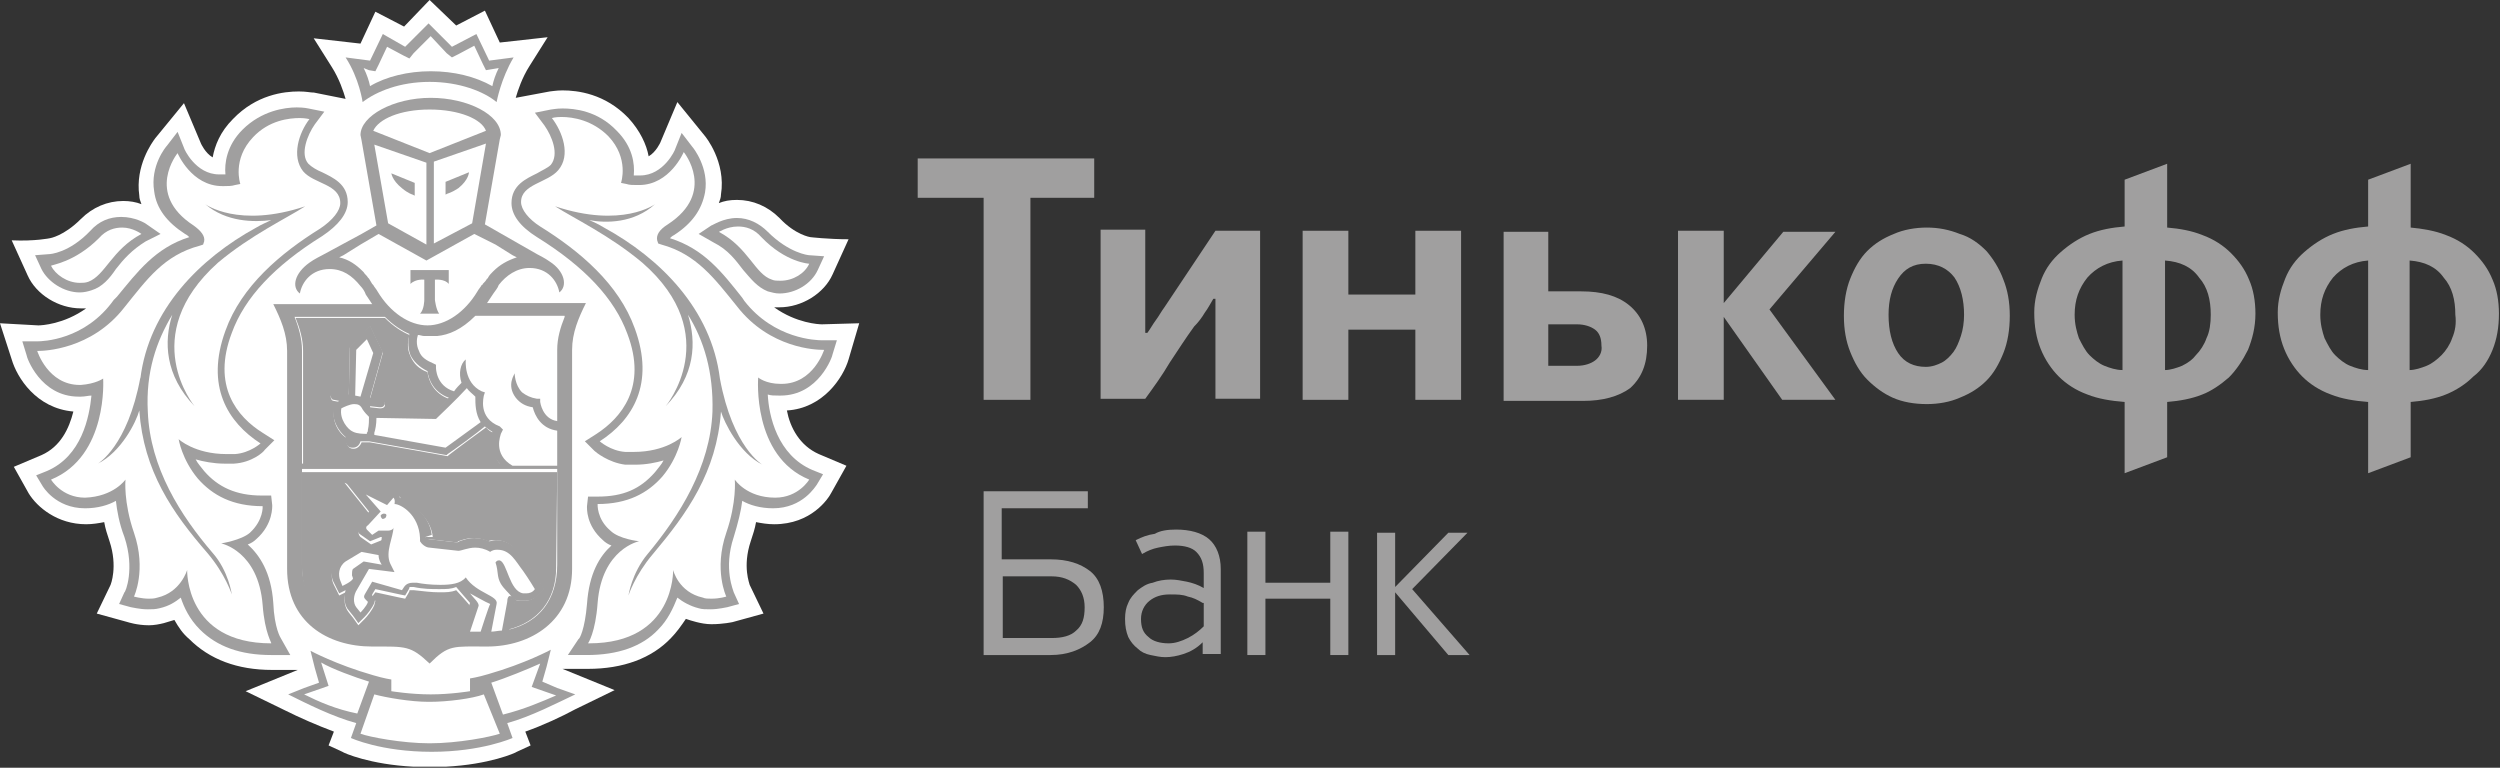 <?xml version="1.0" encoding="utf-8"?>
<!-- Generator: Adobe Illustrator 23.0.1, SVG Export Plug-In . SVG Version: 6.00 Build 0)  -->
<svg version="1.1" xmlns="http://www.w3.org/2000/svg" xmlns:xlink="http://www.w3.org/1999/xlink" x="0px" y="0px"
	 viewBox="0 0 235.1 72.2" style="enable-background:new 0 0 235.1 72.2;" xml:space="preserve">
<rect x="0" y="0" width="235.1" height="72.2" fill="#333333" stroke="none"/>
<style type="text/css">
	.st0{fill:#FFFFFF;}
	.st1{fill:#A09F9F;}
</style>
<g id="Layer_1">
	<g>
		<g>
			<g>
				<path class="st0" d="M79.8,33.8l1-3.4l-3.5,0.1c-0.3,0-2.4-0.1-4.5-1.6c0.2,0,0.3,0,0.5,0c2.1,0,4.2-1.3,5-3.1l1.5-3.3
					c-1.9,0-3.6-0.2-3.6-0.2c0,0-1.4-0.2-2.9-1.8c-1.1-1.1-2.5-1.7-4-1.7c-0.7,0-1.2,0.1-1.7,0.3c0.1-0.3,0.2-0.5,0.2-0.8
					c0.5-3.1-1.5-5.5-1.5-5.5l-2.6-3.2l-1.6,3.8c0,0-0.4,0.9-1.1,1.3c-0.2-1.1-0.8-2.4-1.9-3.6c-2.2-2.3-4.8-2.6-6.2-2.6
					c-0.6,0-1.1,0.1-1.2,0.1l-3.2,0.6c0.2-0.7,0.6-1.9,1.3-3l1.7-2.7L47,4l-1.4-3l-2.7,1.4L40.4,0L38,2.5l-2.7-1.4l-1.4,3l-4.4-0.5
					l1.7,2.7c0.7,1.1,1.1,2.3,1.3,3l-3-0.6l-0.1,0c-0.2,0-0.6-0.1-1.3-0.1c-1.4,0-4,0.3-6.2,2.6c-1.2,1.2-1.7,2.5-1.9,3.6
					c-0.7-0.4-1.1-1.3-1.1-1.3l-1.6-3.8l-2.7,3.3c-0.3,0.4-1.9,2.6-1.5,5.4c0,0.3,0.1,0.5,0.2,0.8c-0.5-0.2-1.1-0.3-1.7-0.3
					c-1.5,0-2.9,0.6-4,1.7c-1.6,1.6-2.9,1.8-2.9,1.8c0,0-1.4,0.3-3.6,0.2l1.5,3.3c0.8,1.8,2.9,3.1,5,3.1c0.2,0,0.3,0,0.5,0
					c-2.1,1.5-4.2,1.6-4.5,1.6L0,30.4l1.1,3.4c0.5,1.7,2.3,4.6,5.8,4.9c-0.4,1.6-1.2,3.3-3,4.1l-2.6,1.1l1.4,2.5
					c0.8,1.3,2.7,2.9,5.4,2.9c0.6,0,1.2-0.1,1.7-0.2c0.1,0.6,0.3,1.2,0.5,1.8c0.8,2.4,0.1,4.1,0.1,4.1l-1.3,2.7l2.9,0.8
					c0,0,0.9,0.3,2,0.3c0.5,0,1-0.1,1.4-0.2c0.3-0.1,0.7-0.2,1-0.3c0.4,0.7,0.8,1.3,1.4,1.8c1.9,1.9,4.5,2.9,7.8,2.9h0l2.4,0l-4.9,2
					l3.7,1.8c1.4,0.7,3,1.4,4.6,2l-0.5,1.3l1.3,0.6c0.1,0.1,2.6,1.2,6.7,1.4c0,0,1,0,1.5,0c0.5,0,1.5,0,1.5,0
					c4.1-0.2,6.6-1.3,6.7-1.4l1.3-0.6l-0.5-1.3c1.7-0.6,3.4-1.4,4.7-2.1l3.7-1.8l-4.9-2l2.4,0c3.3,0,6-1,7.8-2.9
					c0.5-0.5,1-1.2,1.4-1.8c0.3,0.1,0.6,0.2,1,0.3c0.4,0.1,0.9,0.2,1.4,0.2c1.1,0,2-0.2,2-0.2l2.9-0.8l-1.3-2.7
					c0-0.1-0.7-1.7,0.1-4.1c0.2-0.6,0.4-1.2,0.5-1.8c0.5,0.1,1.1,0.2,1.7,0.2c3.5,0,5.1-2.4,5.4-3l1.4-2.5l-2.6-1.1
					c-1.8-0.8-2.7-2.5-3-4.1C77.4,38.4,79.3,35.5,79.8,33.8 M32.7,10.4L32.7,10.4L32.7,10.4L32.7,10.4z"/>
				<path class="st0" d="M40.4,10.3c-2.8,0-4.9,0.9-5.3,2l5.3,2.1l5.3-2.1C45.3,11.2,43.2,10.3,40.4,10.3"/>
				<path class="st0" d="M40.5,66L40.5,66L40.5,66h-0.1h0c-1.7,0-4-0.3-5.1-0.7L33.9,69c0.9,0.3,3.9,0.9,6.5,0.9
					c2.6,0,5.7-0.6,6.5-0.9l-1.3-3.7C44.5,65.7,42.2,66,40.5,66"/>
				<path class="st0" d="M50.7,62.4c-1,0.6-3.2,1.4-4.5,1.8l1.1,3c2-0.6,3.7-1.2,5.1-1.9L50,64.6L50.7,62.4z"/>
				<path class="st0" d="M30.2,62.4l0.7,2.2l-2.3,0.8c1.4,0.7,3,1.3,5.1,1.9l1.1-3C33.4,63.8,31.2,63,30.2,62.4"/>
				<path class="st0" d="M40.4,6.8c2.1,0,4.2,0.5,5.8,1.4c0.1-0.5,0.3-1.1,0.6-1.7l-0.6,0.1l-0.6,0.1l-0.3-0.6l-0.8-1.7l-1.5,0.8
					l-0.6,0.3L42,5l-1.6-1.6L38.9,5l-0.5,0.4l-0.6-0.3l-1.5-0.8l-0.8,1.7l-0.3,0.6l-0.6-0.1l-0.6-0.1c0.3,0.6,0.5,1.2,0.6,1.7
					C36.3,7.3,38.3,6.8,40.4,6.8"/>
				<path class="st0" d="M72.5,26.4c0.3,0.1,0.5,0.1,0.8,0.1c1.2,0,2.3-0.8,2.7-1.6c0,0-2.2-0.1-4.5-2.5c-0.7-0.8-1.5-1-2.2-1
					c-1.1,0-1.8,0.6-1.8,0.6C70.4,23.4,70.9,25.8,72.5,26.4"/>
				<path class="st0" d="M7.5,26.5c0.3,0,0.6,0,0.8-0.1c1.6-0.5,2.2-3,5-4.5c0,0-0.8-0.6-1.8-0.6c-0.7,0-1.5,0.2-2.2,1
					c-2.3,2.4-4.5,2.5-4.5,2.5C5.2,25.7,6.3,26.5,7.5,26.5"/>
				<path class="st0" d="M73.3,36.2c0,0,0.1,0,0.1,0c3,0,4-3.2,4-3.2h-0.1c-0.5,0-5-0.1-8.1-4.1c-2.1-2.6-3.7-4.9-7.1-5.8l-0.3-0.1
					l-0.1-0.3c-0.1-0.5,0.3-1,1-1.5c4.6-3,1.5-6.8,1.5-6.8s-1.3,3.1-4.2,3.1c-0.1,0-0.1,0-0.2,0c-0.3,0-0.7,0-1-0.1l-0.5-0.1
					c0,0,0.8-2.3-1.2-4.4c-1.5-1.6-3.4-1.8-4.4-1.8c-0.5,0-0.9,0.1-0.9,0.1c1,1.3,1.7,3.5,0.6,4.9c-1,1.2-3.5,1.2-3.5,3
					c0,0.7,0.7,1.6,1.9,2.4c3.7,2.3,7.4,5.4,8.9,9.6c1.9,5.2-0.2,8.6-3.3,10.6c0,0,1,0.9,2.4,1c0.3,0,0.6,0,0.8,0
					c3,0,4.5-1.4,4.5-1.4s-0.3,1.9-1.8,3.7c-1.4,1.6-3.3,2.6-6.1,2.6c0,0-0.1,1.3,1.2,2.5c0.8,0.7,2.7,1,2.7,1s-3.5,0.7-3.9,5.8
					c-0.2,2.8-0.9,3.8-0.9,3.8h0.1c8.1,0,7.9-6.9,7.9-6.9s0.6,2.1,2.8,2.6c0.3,0.1,0.6,0.1,0.8,0.1c0.7,0,1.4-0.2,1.4-0.2
					s-1.2-2.5,0-6c1-2.9,0.8-5,0.8-5s1.1,1.6,3.8,1.7h0c2.2,0,3.2-1.7,3.2-1.7c-5.4-2.2-4.9-9.5-4.9-9.5S71.9,36.2,73.3,36.2
					 M71.7,43.7c-2.2-1.1-3.6-3.9-3.9-5c-0.4,5.7-3.1,9.6-6.4,13.4c-1.7,2-2.3,3.9-2.3,3.9s0.3-2.2,1.8-3.9c3-3.6,5.9-8.2,6.1-13.4
					c0.1-3.7-0.8-6.6-2.3-9.1c0.8,2.5,0.7,5.7-2.1,8.6c0,0,5.5-6.6-2.2-13.5c-3.1-2.6-6.5-4.2-8.2-5.3c6.3,2.1,9.4-0.2,9.4-0.2
					c-2,1.7-4.6,1.7-6.2,1.5c0.4,0.2,0.9,0.4,1.4,0.7c5.3,2.9,10.1,7.7,10.9,14.2v-0.1C68.9,42.1,71.7,43.7,71.7,43.7"/>
				<path class="st0" d="M20.8,50.9c0,0,1.9-0.2,2.7-1c1.3-1.1,1.2-2.5,1.2-2.5c-2.8,0-4.7-1-6.1-2.6c-1.5-1.8-1.8-3.7-1.8-3.7
					s1.5,1.4,4.5,1.4c0.3,0,0.5,0,0.8,0c1.4-0.1,2.4-1,2.4-1c-3.1-2-5.2-5.4-3.3-10.6c1.5-4.2,5.2-7.3,8.9-9.6
					c1.2-0.8,1.9-1.6,1.9-2.4c0-1.7-2.5-1.8-3.5-3c-1.2-1.4-0.4-3.6,0.6-4.9c0,0-0.3-0.1-0.9-0.1c-1.1,0-2.9,0.3-4.4,1.8
					c-2,2.1-1.2,4.4-1.2,4.4L22,17.4c-0.3,0.1-0.6,0.1-1,0.1c-0.1,0-0.1,0-0.2,0c-2.9,0-4.2-3.1-4.2-3.1s-3.1,3.8,1.5,6.8
					c0.8,0.5,1.1,1,1,1.5L19,23.1l-0.3,0.1c-3.3,0.9-5,3.2-7.1,5.8c-3.1,4-7.5,4.1-8.1,4.1H3.5c0,0,1,3.2,4,3.2c0,0,0.1,0,0.1,0
					c1.4,0,2.1-0.6,2.1-0.6s0.5,7.2-4.9,9.5c0,0,1,1.7,3.2,1.7h0c2.7,0,3.8-1.7,3.8-1.7s-0.2,2.1,0.8,5c1.2,3.5,0,6,0,6
					s0.6,0.2,1.4,0.2c0.3,0,0.6,0,0.8-0.1c2.3-0.5,2.8-2.6,2.8-2.6s-0.2,6.9,7.9,6.9h0.1c0,0-0.7-1-0.9-3.8
					C24.3,51.7,20.8,50.9,20.8,50.9 M19.5,52.2c-3.2-3.8-6-7.7-6.4-13.4c-0.3,1-1.7,3.9-3.9,5c0,0,2.8-1.7,4-8.1v0.1
					c0.8-6.6,5.6-11.3,10.9-14.2c0.5-0.3,0.9-0.5,1.4-0.7c-1.6,0.3-4.2,0.3-6.2-1.5c0,0,3.1,2.3,9.4,0.2c-1.7,1.1-5.1,2.7-8.2,5.3
					c-7.8,6.8-2.2,13.5-2.2,13.5c-2.8-2.9-2.9-6-2.1-8.6c-1.5,2.4-2.4,5.4-2.3,9.1C14.1,44,17,48.5,20,52.2c1.5,1.8,1.8,3.9,1.8,3.9
					S21.2,54.2,19.5,52.2"/>
				<path class="st0" d="M34.5,25.6c0.1,0.1,0.3,0.3,0.4,0.5c0,0,0.1,0.1,0.1,0.1c0.1,0.2,0.2,0.3,0.3,0.5c0,0,0,0.1,0.1,0.1
					c0.1,0.2,0.3,0.4,0.4,0.6c1.2,2,3,3.2,4.7,3.2c1.7,0,3.5-1.2,4.7-3.2c0.1-0.2,0.3-0.4,0.4-0.6c0,0,0-0.1,0.1-0.1
					c0.1-0.2,0.2-0.3,0.4-0.5c0,0,0.1-0.1,0.1-0.1c0.1-0.2,0.3-0.3,0.4-0.5c0,0,0,0,0.1-0.1c0.6-0.6,1.3-1.1,2.2-1.3L48.3,24h0
					l-1.6-1l-1.7-1l-4.5,2.5l0,0l0,0l-4.5-2.5l-1.7,1l-1.6,1h0l-0.4,0.2C33.1,24.5,33.8,24.9,34.5,25.6
					C34.4,25.6,34.4,25.6,34.5,25.6 M38.6,25.4h1.9h1.9v1.3c-0.4-0.5-1.3-0.4-1.3-0.4v1.9c0,0,0,0.9,0.4,1.3h-0.9h-0.9
					c0.3-0.4,0.4-1.3,0.4-1.3v-1.9c0,0-0.9-0.1-1.3,0.4V25.4z"/>
				<path class="st0" d="M40.1,22.9v-7.7l-4.9-1.7l1.3,7.4L40.1,22.9z M39,17.1v1.2l-0.2-0.1c0,0-0.4-0.1-1-0.6c-1-0.8-1-1.5-1-1.5
					L39,17.1z"/>
				<path class="st0" d="M44.4,21l1.3-7.4l-4.9,1.7v7.7L44.4,21z M41.9,17.1l2.2-0.9c0,0,0,0.7-1,1.5c-0.6,0.5-0.9,0.6-1,0.6
					l-0.2,0.1V17.1z"/>
				<path class="st0" d="M33.2,40.6c0.5,0.2,1,0.2,1.3,0.2c0,0,0-0.1,0-0.1c0-0.1,0.1-0.2,0.1-0.3c0.1-0.4,0.1-0.9,0.1-1.2
					c-0.2-0.1-0.5-0.3-0.6-0.7c-0.2-0.4-0.4-0.6-0.8-0.6c-0.5,0-1,0.3-1.2,0.4C31.9,39.5,32.6,40.4,33.2,40.6"/>
				<path class="st0" d="M43.9,36.6c-0.9,1-2.7,2.7-2.8,2.8l-0.1,0.1l-5.6-0.1c0,0.6-0.1,1-0.2,1.4c0,0.1,0,0.1,0,0.2l6.7,1.2
					c0.7-0.5,2.6-1.9,3.3-2.4c-0.5-0.8-0.6-1.7-0.5-2.4C44.4,37.1,44.2,36.8,43.9,36.6"/>
				<path class="st0" d="M44.7,29.8c-1.3,1.3-2.5,1.8-3.6,1.9c-0.2,0-0.4,0-0.6,0h0h0c-0.2,0-0.4,0-0.6,0c-0.2,0-0.4,0-0.6-0.1
					c-0.1,0.3-0.2,0.9,0.1,1.5c0.2,0.5,0.7,0.9,1.4,1.2l0.2,0.1l0,0.3c0,0.1,0.1,1.7,1.8,2.2c0.3-0.3,0.6-0.6,0.7-0.8
					c-0.4-0.9-0.2-1.7,0.4-2.2c0,0.1-0.3,2.2,1.5,3l0.3,0.1l-0.1,0.3c0,0.1-0.6,2.2,1.5,2.9l0.4,0.1l-0.2,0.4c0,0.1-0.8,2,1.1,3h4.2
					v-3.3c-1.5-0.2-2.1-1.4-2.3-2.2c-0.7-0.1-1.2-0.4-1.6-0.9c-0.9-1.1-0.1-2.2-0.1-2.3c0,0,0,1.1,0.7,1.8c0.3,0.3,0.7,0.6,1.4,0.6
					l0.3,0l0,0.3c0,0.1,0.2,1.6,1.6,1.8l0-6.7c0-1,0.3-2.1,0.7-3.1H44.7z"/>
				<polygon class="st0" points="33.5,32.9 33.4,37.2 33.9,37.3 35.1,33.2 34.5,31.9 				"/>
				<path class="st0" d="M46.7,52.6c0,0,0.1,0,0.1,0c0.7,0.2,0.9,2.9,2.2,3.1c0.1,0,0.2,0,0.3,0c0.4,0,0.6-0.2,0.8-0.4
					c0,0-0.7-1-1.1-1.7c-0.7-0.9-1.2-2-2.4-2c0,0-0.1,0-0.1,0c-0.4,0-0.6,0.2-0.6,0.2c-0.5-0.3-0.9-0.4-1.4-0.4
					c-0.8,0-1.3,0.3-1.6,0.3h0l-2.7-0.3c-0.4,0-0.8-0.5-0.9-0.6c0,0,0-0.1,0-0.1c0-0.1,0-0.1,0-0.2c-0.1-2.2-1.8-3.2-2.4-3.2
					c0,0,0.1-0.4-0.1-0.6l-0.6,0.7l-2-1l1.4,1.6l-1.2,1.3c-0.1,0.2-0.1,0.4-0.1,0.4l0.5,0.5l0.6-0.4c0,0,0.1,0,0.2,0
					c0.2,0,0.4,0,0.7,0c0.3,0,0.5-0.1,0.5-0.3c-0.1,0.8-0.8,2.2-0.3,3.4l0.4,0.8l-2.4-0.3l-1.1,1.9c-0.3,0.6-0.4,1.3-0.1,1.7
					l0.4,0.5c0,0,0.6-0.6,0.7-1l-0.2-0.2c-0.2-0.2-0.2-0.3-0.1-0.5l0.7-1.2l2.8,0.7l0.1-0.3c0.2-0.3,0.5-0.4,0.8-0.4
					c0.1,0,0.3,0,0.4,0c0.5,0.1,1.4,0.2,2.2,0.2c0.9,0,1.9-0.2,2.4-0.7c1,1.5,3.1,1.8,2.9,2.5l-0.5,2.6c0.4,0,0.7,0,1-0.1l0.5-2.7
					c0.1-0.3,0.1-0.7,0.1-0.7c-0.2-0.2-0.7-0.6-1-1.2c-0.4-0.7-0.2-1.1-0.5-2C46.3,52.8,46.4,52.6,46.7,52.6 M36.1,48.8
					c-0.1,0-0.2-0.1-0.2-0.3c0-0.1,0.1-0.2,0.3-0.2c0.1,0,0.2,0.1,0.2,0.3C36.3,48.7,36.2,48.8,36.1,48.8"/>
				<path class="st0" d="M32.2,55c0,0,0.9-0.4,1-0.7l-0.1-0.3c-0.1-0.2-0.1-0.4,0.1-0.5l1-0.7l1.7,0.3c0,0-0.3-0.4-0.3-0.9L34,51.9
					l-1.5,0.9c-0.7,0.5-0.7,1.3-0.5,1.8L32.2,55z"/>
				<path class="st0" d="M44.2,59.4c0.3,0,0.6,0,1,0c0,0,0.9-2.5,0.9-2.6c-0.5-0.2-1.5-0.8-1.9-1c0.3,0.4,0.9,0.8,0.8,1.2L44.2,59.4
					z"/>
				<path class="st1" d="M52.4,44.4h-24v9c0,3.7,2.7,6,6.6,6c3.3,0,4.2,0.1,5.4,1.3c0.8-0.8,1.5-1.2,3-1.3l0-0.1l0.8-2.3
					c0-0.1-1.3-1.5-1.3-1.5c-0.5,0.2-0.9,0.2-1.6,0.2c-0.7,0-1.5-0.1-2.4-0.2c-0.1,0-0.2,0-0.3,0c-0.1,0-0.1,0-0.1,0.1l-0.1,0.2
					l-0.3,0.5l-0.5-0.1l-2.3-0.5L35,56.1l0,0.1l0.3,0.3l-0.1,0.4c-0.2,0.5-0.7,1.1-0.9,1.3l-0.6,0.6l-0.5-0.7l-0.4-0.5
					c-0.4-0.5-0.5-1.2-0.3-1.9c0,0,0,0,0,0L31.9,56l-0.3-0.6l-0.2-0.4c-0.4-0.8-0.2-1.9,0.7-2.6l1.9-1l1.8,0.3
					c0-0.2,0.1-0.8,0.2-0.9c0,0-0.1,0-0.1,0l-1,0.4l-1-0.7c0,0-0.4-0.4,0-0.7l0.9-1.4l-2.4-3l3.7,1.5l0.2-0.3l0.5-0.6l0.6,0.5
					c0.2,0.2,0.3,0.3,0.3,0.5c1,0.4,2.8,1.6,3,3.5L40,50.5v0c0.1,0.2,0.2,0.2,0.3,0.2l2.6,0.3c0.1,0,0.1,0,0.2-0.1
					c0.3-0.1,0.8-0.3,1.4-0.3c0.5,0,0.9,0.1,1.4,0.3c0.2-0.1,0.4-0.1,0.6-0.1l0.1,0c1.4,0,2.1,1.1,2.7,1.9c0.1,0.1,0.2,0.3,0.3,0.4
					c0.5,0.7,1.1,1.7,1.2,1.8l0.3,0.5l-0.4,0.4c-0.3,0.3-0.7,0.7-1.4,0.7c-0.1,0-0.3,0-0.5,0c-0.1,0-0.3-0.1-0.4-0.1
					c0,0.1,0,0.3-0.1,0.4l-0.5,2.4c2.8-0.7,4.5-2.8,4.5-5.8L52.4,44.4z"/>
				<path class="st1" d="M28.4,43.7h18.7c-0.9-1-0.9-2.2-0.7-3c-0.3-0.1-0.5-0.3-0.7-0.5c-0.7,0.5-3,2.2-3.5,2.6l-0.1,0.1l-7.3-1.3
					h-0.1c-0.2,0-0.4,0-0.7,0c-0.1,0.3-0.4,0.6-0.7,0.6c0,0-0.1,0-0.1,0c-0.2,0-0.4-0.1-0.5-0.3c-0.1-0.2-0.2-0.3-0.1-0.5l0-0.2
					c-0.8-0.5-1.5-1.7-1.1-3l0-0.1l0.1-0.1c0,0,0.1-0.1,0.3-0.2l-0.5-0.1c-0.2,0-0.3-0.2-0.3-0.4c0-0.2,0.2-0.3,0.4-0.3l1.3,0.2
					l0.1-4.5l1.9-2l1.2,2.5l-1.2,4.3l1.1,0.2c0.2,0,0.3,0.2,0.3,0.4c0,0.2-0.2,0.3-0.4,0.3c0,0,0,0-0.1,0l-0.9-0.1c0,0,0,0,0,0.1
					c0.1,0.2,0.3,0.3,0.4,0.4l5.6,0.1c0.2-0.2,0.8-0.8,1.4-1.4c-1.4-0.5-1.9-1.7-2-2.5c-0.8-0.3-1.3-0.8-1.6-1.5
					c-0.4-0.8-0.2-1.6-0.1-2c-0.7-0.3-1.5-0.8-2.3-1.6h-8.4c0.4,1,0.7,2,0.7,3.1V43.7z"/>
				<path class="st1" d="M36.1,48.3c-0.1,0-0.3,0.1-0.3,0.2c0,0.1,0.1,0.3,0.2,0.3c0.1,0,0.3-0.1,0.3-0.2
					C36.4,48.4,36.3,48.3,36.1,48.3"/>
				<path class="st1" d="M52.4,64.7L51,64.1l0.4-1.4l0.4-1.6c0,0-2.4,1.3-5.9,2.3c-1,0.3-1.7,0.4-1.7,0.4V65c0,0-1.8,0.3-3.7,0.3h0
					h0h0h0c-1.9,0-3.7-0.3-3.7-0.3v-1.1c0,0-0.7-0.1-1.7-0.4c-3.5-1-5.9-2.3-5.9-2.3l0.4,1.6l0.4,1.4l-1.4,0.5l-1.5,0.6
					c1.8,0.9,4.2,2.1,6.4,2.7l-0.5,1.4c0,0,2.8,1.3,7.6,1.3v0h0h0h0h0v0c4.7,0,7.6-1.3,7.6-1.3l-0.5-1.4c2.2-0.6,4.7-1.9,6.4-2.7
					L52.4,64.7z M28.6,65.3l2.3-0.8l-0.7-2.2c1,0.6,3.2,1.4,4.5,1.8l-1.1,3C31.6,66.7,30,66,28.6,65.3 M40.4,69.9
					c-2.6,0-5.7-0.6-6.5-0.9l1.3-3.7c1.1,0.3,3.4,0.7,5.1,0.7h0h0.1h0h0c1.7,0,4-0.3,5.1-0.7L47,69C46.1,69.3,43.1,69.9,40.4,69.9
					 M47.3,67.2l-1.1-3c1.3-0.4,3.5-1.3,4.6-1.8L50,64.6l2.3,0.8C50.9,66,49.3,66.7,47.3,67.2"/>
				<path class="st1" d="M40.4,7.7c2.8,0,5.1,0.9,6.3,1.9c0,0,0.4-2.2,1.6-4.2l-2.3,0.3l-1.2-2.5l-2.3,1.2l-2.2-2.2l-2.2,2.2L36,3.2
					l-1.2,2.5l-2.3-0.3c1.3,2,1.6,4.2,1.6,4.2C35.4,8.6,37.6,7.7,40.4,7.7 M34.7,6.6l0.6,0.1l0.3-0.6l0.8-1.7l1.5,0.8l0.6,0.3
					L38.9,5l1.6-1.6L42,5l0.5,0.4l0.6-0.3l1.5-0.8l0.8,1.7l0.3,0.6l0.6-0.1l0.6-0.1c-0.3,0.6-0.5,1.2-0.6,1.7
					c-1.6-0.9-3.6-1.4-5.8-1.4c-2.1,0-4.2,0.5-5.7,1.4c-0.1-0.5-0.3-1.1-0.6-1.7L34.7,6.6z"/>
				<path class="st1" d="M73.4,37.2c3.6,0,4.9-3.7,4.9-3.9l0.4-1.3l-1.4,0h0c-0.5,0-4.5-0.1-7.3-3.7L69.8,28
					c-1.9-2.4-3.6-4.6-6.8-5.6c0.1-0.1,0.2-0.2,0.4-0.3c1.7-1.1,2.6-2.4,2.9-4c0.4-2.3-1.1-4.2-1.2-4.3l-1-1.3L63.5,14
					c0,0.1-1.1,2.5-3.3,2.5h-0.2c-0.2,0-0.3,0-0.4,0c0.1-1.1-0.1-2.7-1.6-4.2c-1.8-1.9-4-2.1-5.1-2.1c-0.6,0-1,0.1-1.1,0.1l-1.5,0.3
					l0.9,1.2c0.7,1,1.4,2.7,0.6,3.7c-0.3,0.3-0.8,0.5-1.3,0.8c-1,0.5-2.4,1.1-2.4,2.8c0,1.1,0.8,2.2,2.4,3.2
					c4.5,2.8,7.3,5.8,8.5,9.1c1.9,5-0.6,7.9-2.9,9.4l-1.1,0.7l0.9,0.9c0.1,0.1,1.3,1.1,2.9,1.3c0.3,0,0.6,0,0.9,0
					c1.1,0,2-0.2,2.7-0.4c-0.2,0.4-0.5,0.7-0.8,1.1c-1.4,1.6-3,2.3-5.4,2.3l-0.9,0l-0.1,0.9c0,0.2-0.1,1.8,1.5,3.2
					c0.2,0.2,0.5,0.4,0.8,0.5c-1.1,1-2.1,2.6-2.3,5.5c-0.2,2.4-0.7,3.3-0.8,3.3l-1,1.5l1.8,0c2.9,0,5.2-0.8,6.7-2.4
					c0.9-0.9,1.4-2,1.8-3c0.5,0.4,1.2,0.8,2,1c0.3,0.1,0.7,0.1,1.1,0.1c0.8,0,1.5-0.2,1.6-0.2l1.1-0.3l-0.5-1.1c0-0.1-1-2.2,0-5.2
					c0.4-1.3,0.7-2.5,0.8-3.4c0.7,0.4,1.7,0.7,2.9,0.7c2.8,0,4-2.1,4.1-2.2l0.6-1l-1-0.4c-3.3-1.4-4.1-5.1-4.2-7.1
					c0.3,0.1,0.6,0.1,1,0.1L73.4,37.2z M76.1,45.1c0,0-1,1.7-3.2,1.7h0c-2.7,0-3.8-1.7-3.8-1.7s0.2,2.1-0.8,5c-1.2,3.5,0,6,0,6
					s-0.6,0.2-1.4,0.2c-0.3,0-0.6,0-0.8-0.1c-2.3-0.5-2.8-2.6-2.8-2.6s0.2,6.9-7.9,6.9h-0.1c0,0,0.7-1,0.9-3.8
					c0.4-5.1,3.9-5.8,3.9-5.8s-1.9-0.2-2.7-1c-1.3-1.1-1.2-2.5-1.2-2.5c2.8,0,4.7-1,6.1-2.6c1.5-1.8,1.8-3.7,1.8-3.7
					s-1.5,1.4-4.5,1.4c-0.3,0-0.5,0-0.8,0c-1.4-0.1-2.4-1-2.4-1c3.1-2,5.2-5.4,3.3-10.6c-1.5-4.2-5.2-7.3-8.9-9.6
					C49.7,20.6,49,19.7,49,19c0-1.7,2.5-1.8,3.5-3c1.2-1.4,0.4-3.6-0.6-4.9c0,0,0.3-0.1,0.9-0.1c1.1,0,2.9,0.3,4.4,1.8
					c2,2.1,1.2,4.4,1.2,4.4l0.5,0.1c0.3,0.1,0.6,0.1,1,0.1c0.1,0,0.1,0,0.2,0c2.9,0,4.2-3.1,4.2-3.1s3.1,3.8-1.5,6.8
					c-0.8,0.5-1.1,1-1,1.5l0.1,0.3l0.3,0.1c3.3,0.9,5,3.2,7.1,5.8c3.1,4,7.5,4.1,8.1,4.1h0.1c0,0-1,3.2-4,3.2c0,0-0.1,0-0.1,0
					c-1.4,0-2.1-0.6-2.1-0.6S70.7,42.9,76.1,45.1"/>
				<path class="st1" d="M67.1,22.8c1.4,0.7,2.1,1.7,2.8,2.6c0.7,0.8,1.3,1.6,2.3,2c0.4,0.1,0.7,0.2,1.1,0.2c1.5,0,3-0.9,3.6-2.2
					l0.6-1.3l-1.4-0.1c-0.1,0-1.9-0.2-3.9-2.2c-0.8-0.8-1.8-1.3-2.9-1.3c-1.3,0-2.3,0.7-2.4,0.7L65.7,22L67.1,22.8z M69.4,21.3
					c0.7,0,1.5,0.2,2.2,1c2.3,2.4,4.5,2.5,4.5,2.5c-0.4,0.9-1.5,1.6-2.7,1.6c-0.3,0-0.6,0-0.8-0.1c-1.6-0.5-2.2-3-5-4.5
					C67.5,21.9,68.3,21.3,69.4,21.3"/>
				<path class="st1" d="M67.7,35.6L67.7,35.6c-0.8-6.5-5.6-11.3-10.9-14.2c-0.5-0.3-0.9-0.5-1.4-0.7c1.6,0.3,4.2,0.3,6.2-1.5
					c0,0-3.1,2.3-9.4,0.2c1.7,1.1,5.1,2.7,8.2,5.3c7.8,6.8,2.2,13.5,2.2,13.5c2.8-2.9,2.9-6,2.1-8.6c1.5,2.4,2.4,5.4,2.3,9.1
					c-0.2,5.2-3.1,9.8-6.1,13.4c-1.5,1.8-1.8,3.9-1.8,3.9s0.6-1.9,2.3-3.9c3.2-3.8,6-7.7,6.4-13.4c0.3,1,1.7,3.9,3.9,5
					C71.7,43.7,68.9,42.1,67.7,35.6"/>
				<path class="st1" d="M26.4,60c0,0-0.6-0.9-0.7-3.3c-0.2-2.9-1.3-4.5-2.4-5.5c0.3-0.1,0.6-0.3,0.8-0.5c1.6-1.4,1.5-3.1,1.5-3.2
					l-0.1-0.9l-0.9,0c-2.4,0-4.1-0.8-5.4-2.3c-0.3-0.4-0.6-0.7-0.8-1.1c0.7,0.2,1.7,0.4,2.7,0.4c0.3,0,0.6,0,0.9,0
					c1.7-0.1,2.8-1.1,2.9-1.3l0.9-0.9l-1.1-0.7c-2.4-1.5-4.8-4.4-2.9-9.4c1.2-3.3,4-6.3,8.5-9.1c1.5-1,2.4-2.1,2.4-3.2
					c0-1.7-1.4-2.3-2.4-2.8c-0.5-0.2-1-0.5-1.3-0.8c-0.8-0.9-0.1-2.7,0.6-3.7l0.9-1.2l-1.5-0.3c0,0-0.4-0.1-1.1-0.1
					c-1.1,0-3.3,0.3-5.1,2.1c-1.5,1.5-1.7,3.2-1.6,4.2c-0.1,0-0.3,0-0.4,0h-0.2c-2.2,0-3.3-2.4-3.3-2.5l-0.6-1.5l-1,1.3
					c-0.1,0.1-1.6,1.9-1.2,4.3c0.2,1.6,1.2,2.9,2.9,4c0.2,0.1,0.3,0.2,0.4,0.3c-3.2,1-4.9,3.3-6.8,5.6l-0.3,0.3
					C8,32,4,32.1,3.5,32.1l-1.4,0l0.4,1.3c0,0.2,1.3,3.9,4.9,3.9l0.2,0c0.4,0,0.7-0.1,1-0.1c-0.2,2-0.9,5.7-4.2,7.1l-1,0.4l0.6,1
					C4,45.7,5.2,47.8,8,47.8c1.2,0,2.2-0.3,2.9-0.7c0.1,0.9,0.3,2.1,0.8,3.4c1,3,0.1,5.2,0,5.2l-0.5,1.1l1.1,0.3
					c0.1,0,0.8,0.2,1.6,0.2c0.4,0,0.7,0,1.1-0.1c0.9-0.2,1.5-0.6,2-1c0.3,0.9,0.8,2,1.8,3c1.6,1.6,3.8,2.4,6.7,2.4l1.8,0L26.4,60z
					 M25.5,60.5c-8.1,0-7.9-6.9-7.9-6.9s-0.6,2.1-2.8,2.6c-0.3,0.1-0.6,0.1-0.8,0.1c-0.7,0-1.4-0.2-1.4-0.2s1.2-2.5,0-6
					c-1-2.9-0.8-5-0.8-5s-1.1,1.6-3.8,1.7h0c-2.2,0-3.2-1.7-3.2-1.7c5.4-2.2,4.9-9.5,4.9-9.5s-0.7,0.5-2.1,0.6c0,0-0.1,0-0.1,0
					c-3,0-4-3.2-4-3.2h0.1c0.5,0,5-0.1,8.1-4.1c2.1-2.6,3.7-4.9,7.1-5.8l0.3-0.1l0.1-0.3c0.1-0.5-0.3-1-1-1.5
					c-4.6-3-1.5-6.8-1.5-6.8s1.3,3.1,4.2,3.1c0.1,0,0.1,0,0.2,0c0.3,0,0.7,0,1-0.1l0.5-0.1c0,0-0.8-2.3,1.2-4.4
					c1.5-1.6,3.4-1.8,4.4-1.8c0.5,0,0.9,0.1,0.9,0.1c-1,1.3-1.7,3.5-0.6,4.9c1,1.2,3.5,1.2,3.5,3c0,0.7-0.7,1.6-1.9,2.4
					c-3.7,2.3-7.4,5.4-8.9,9.6c-1.9,5.2,0.2,8.6,3.3,10.6c0,0-1,0.9-2.4,1c-0.3,0-0.6,0-0.8,0c-3,0-4.5-1.4-4.5-1.4s0.3,1.9,1.8,3.7
					c1.4,1.6,3.3,2.6,6.1,2.6c0,0,0.1,1.3-1.2,2.5c-0.8,0.7-2.7,1-2.7,1s3.5,0.7,3.9,5.8C24.9,59.6,25.6,60.5,25.5,60.5L25.5,60.5z"
					/>
				<path class="st1" d="M7.5,27.5c0.4,0,0.8-0.1,1.1-0.2c1-0.3,1.7-1.1,2.3-2c0.7-0.9,1.5-1.8,2.8-2.6l1.4-0.7l-1.3-0.9
					c-0.1-0.1-1.1-0.7-2.4-0.7c-1.1,0-2.1,0.4-2.9,1.3c-2,2.1-3.8,2.2-3.9,2.2L3.3,24l0.6,1.3C4.5,26.5,6,27.5,7.5,27.5 M9.3,22.4
					c0.7-0.8,1.5-1,2.2-1c1,0,1.8,0.6,1.8,0.6c-2.8,1.5-3.4,3.9-5,4.5c-0.3,0.1-0.5,0.1-0.8,0.1c-1.2,0-2.3-0.8-2.7-1.6
					C4.8,24.9,7,24.7,9.3,22.4"/>
				<path class="st1" d="M13.9,38.7c-0.2-3.7,0.8-6.6,2.3-9.1c-0.8,2.5-0.7,5.7,2.1,8.6c0,0-5.5-6.6,2.2-13.5
					c3.1-2.6,6.5-4.2,8.2-5.3c-6.3,2.1-9.4-0.2-9.4-0.2c2,1.7,4.6,1.7,6.2,1.5c-0.4,0.2-0.9,0.4-1.4,0.7
					c-5.3,2.9-10.1,7.7-10.9,14.2v-0.1c-1.2,6.5-4,8.1-4,8.1c2.2-1.1,3.6-3.9,3.9-5c0.4,5.7,3.1,9.6,6.4,13.4c1.7,2,2.3,3.9,2.3,3.9
					s-0.3-2.2-1.8-3.9C17,48.5,14.1,44,13.9,38.7"/>
				<path class="st1" d="M38.6,25.4v1.3c0.5-0.5,1.3-0.4,1.3-0.4v1.9c0,0,0,0.9-0.4,1.3h0.9h0.9c-0.3-0.4-0.4-1.3-0.4-1.3v-1.9
					c0,0,0.9-0.1,1.3,0.4v-1.3h-1.9H38.6z"/>
				<path class="st1" d="M37.8,17.7c0.6,0.5,1,0.6,1,0.6l0.2,0.1v-1.2l-2.2-0.9C36.8,16.2,36.8,16.9,37.8,17.7"/>
				<path class="st1" d="M43.1,17.7c1-0.8,1-1.5,1-1.5l-2.2,0.9v1.2l0.2-0.1C42.1,18.2,42.5,18.1,43.1,17.7"/>
				<path class="st1" d="M47.1,12.7c0-1.9-3.1-3.5-6.6-3.5h0h0h0c-3.5,0-6.6,1.7-6.6,3.5l0.1,0.5l1.4,8l-1.4,0.8L30.3,24h0
					c0,0-0.8,0.4-1.2,0.7c-1.4,1-1.7,2.3-0.9,2.9c0.2-1.1,1.1-2.3,2.8-2.3c1.2,0,2.1,0.6,2.9,1.6c0.2,0.2,0.4,0.5,0.5,0.8
					c0.2,0.3,0.4,0.6,0.6,0.9h-9.3c0.7,1.4,1.3,2.8,1.3,4.4v20.5c0,5,3.8,7.3,8,7.3c3.2,0,3.6-0.1,5.4,1.6c1.8-1.8,2.2-1.6,5.4-1.6
					c4.1,0,8-2.4,8-7.3V32.9c0-1.6,0.6-3,1.3-4.4h-9.3c0.2-0.3,0.4-0.6,0.6-0.9c0.2-0.3,0.4-0.5,0.5-0.8c0.7-0.9,1.7-1.6,2.9-1.6
					c1.7,0,2.6,1.2,2.8,2.3c0.8-0.6,0.5-2-0.9-2.9c-0.4-0.3-1.2-0.7-1.2-0.7h0L47,21.9l-1.4-0.8l1.4-8L47.1,12.7z M35.2,13.6
					l4.9,1.7v7.7L36.5,21L35.2,13.6z M36.2,29.8c0.8,0.8,1.6,1.3,2.3,1.6c-0.1,0.4-0.2,1.2,0.1,2c0.3,0.6,0.8,1.1,1.6,1.5
					c0.1,0.8,0.6,2,2,2.5c-0.6,0.6-1.2,1.2-1.4,1.4l-5.6-0.1c-0.1-0.1-0.3-0.2-0.4-0.4c0,0,0,0,0-0.1l0.9,0.1c0,0,0,0,0.1,0
					c0.2,0,0.3-0.1,0.4-0.3c0-0.2-0.1-0.4-0.3-0.4l-1.1-0.2l1.2-4.3l-1.2-2.5l-1.9,2l-0.1,4.5l-1.3-0.2c-0.2,0-0.4,0.1-0.4,0.3
					c0,0.2,0.1,0.4,0.3,0.4l0.5,0.1c-0.2,0.1-0.3,0.2-0.3,0.2L31.4,38l0,0.1c-0.3,1.3,0.4,2.4,1.1,3l0,0.2c0,0.2,0,0.4,0.1,0.5
					c0.1,0.2,0.3,0.3,0.5,0.3c0,0,0.1,0,0.1,0c0.3,0,0.6-0.2,0.7-0.6c0.3,0,0.5,0,0.7,0h0.1l7.3,1.3l0.1-0.1c0.6-0.4,2.8-2,3.5-2.6
					c0.2,0.2,0.4,0.3,0.7,0.5c-0.2,0.8-0.3,2,0.7,3H28.4V32.9c0-1-0.3-2.1-0.7-3.1H36.2z M45.2,39.7c-0.7,0.5-2.6,1.9-3.3,2.4
					l-6.7-1.2c0-0.1,0-0.1,0-0.2c0.1-0.3,0.2-0.8,0.2-1.4l5.6,0.1l0.1-0.1c0.1-0.1,1.9-1.8,2.8-2.8c0.2,0.3,0.5,0.5,0.8,0.8
					C44.7,38,44.7,38.9,45.2,39.7 M34.1,38.5c0.2,0.3,0.4,0.5,0.6,0.7c0,0.3,0,0.8-0.1,1.2c0,0.1,0,0.2-0.1,0.3c0,0.1,0,0.1,0,0.1
					c-0.3,0-0.9,0-1.3-0.2c-0.5-0.2-1.3-1.2-1.1-2.2c0.2-0.1,0.8-0.4,1.2-0.4C33.7,38,33.9,38.1,34.1,38.5 M33.4,37.2l0.1-4.3l1-1
					l0.6,1.3l-1.2,4.1L33.4,37.2z M45.2,59.4c-0.4,0-0.7,0-1,0L45,57c0.1-0.3-0.5-0.8-0.8-1.2c0.4,0.2,1.4,0.8,1.9,1
					C46,56.9,45.2,59.4,45.2,59.4 M47.7,56.6l-0.5,2.7c-0.3,0-0.7,0.1-1,0.1l0.5-2.6c0.2-0.8-1.9-1-2.9-2.5
					c-0.5,0.6-1.4,0.7-2.4,0.7c-0.9,0-1.7-0.1-2.2-0.2c-0.1,0-0.3,0-0.4,0c-0.3,0-0.6,0.1-0.8,0.4l-0.2,0.3L35,54.7l-0.7,1.2
					c-0.1,0.2-0.1,0.3,0.1,0.5l0.2,0.2c-0.1,0.4-0.7,1-0.7,1l-0.4-0.5c-0.3-0.4-0.3-1.1,0.1-1.7l1.1-1.9l2.4,0.3l-0.4-0.8
					c-0.5-1.1,0.3-2.5,0.3-3.4c0,0.2-0.3,0.3-0.5,0.3c-0.2,0-0.5,0-0.7,0c-0.1,0-0.1,0-0.2,0l-0.6,0.4l-0.5-0.5
					c-0.1-0.1-0.1-0.3,0.1-0.4l1.2-1.3l-1.4-1.6l2,1l0.6-0.7c0.2,0.2,0.1,0.6,0.1,0.6c0.6,0,2.3,1,2.4,3.2c0,0.1,0,0.1,0,0.2
					c0,0,0,0,0,0.1c0.1,0.2,0.5,0.6,0.9,0.6l2.7,0.3h0c0.3,0,0.9-0.3,1.6-0.3c0.4,0,0.9,0.1,1.4,0.4c0,0,0.2-0.2,0.6-0.2
					c0,0,0.1,0,0.1,0c1.2,0,1.7,1.1,2.4,2c0.5,0.7,1.1,1.7,1.1,1.7c-0.2,0.3-0.5,0.4-0.8,0.4c-0.1,0-0.2,0-0.3,0
					c-1.3-0.2-1.5-2.9-2.2-3.1c0,0-0.1,0-0.1,0c-0.2,0-0.3,0.2-0.3,0.2c0.3,0.9,0.1,1.3,0.5,2c0.3,0.5,0.8,0.9,1,1.2
					C47.8,55.9,47.7,56.3,47.7,56.6 M33.1,54.1l0.1,0.3c-0.1,0.3-1,0.7-1,0.7L32,54.6c-0.2-0.5-0.2-1.3,0.5-1.8l1.5-0.9l1.6,0.3
					c0,0.5,0.3,0.9,0.3,0.9l-1.7-0.3l-1,0.7C33.1,53.6,33.1,53.9,33.1,54.1 M47.9,59.2l0.5-2.4c0-0.1,0.1-0.3,0.1-0.4
					c0.1,0.1,0.3,0.1,0.4,0.1c0.2,0,0.3,0,0.5,0c0.7,0,1.1-0.4,1.4-0.7l0.4-0.4l-0.3-0.5c0,0-0.7-1.1-1.2-1.8
					c-0.1-0.1-0.2-0.3-0.3-0.4c-0.6-0.8-1.3-1.9-2.7-1.9l-0.1,0c-0.2,0-0.4,0.1-0.6,0.1c-0.4-0.2-0.9-0.3-1.4-0.3
					c-0.6,0-1.1,0.2-1.4,0.3C43.1,51,43,51,42.9,51l-2.6-0.3c0,0-0.1-0.1-0.3-0.2v0l0.6-0.2c-0.2-1.9-2-3.1-3-3.5
					c0-0.2-0.1-0.4-0.3-0.5l-0.6-0.5l-0.5,0.6L36,46.6l-3.7-1.5l2.4,3l-0.9,1.4c-0.3,0.4,0,0.7,0,0.7l1,0.7l1-0.4c0,0,0.1,0,0.1,0
					c0,0.2-0.1,0.8-0.2,0.9L34,51.2l-1.9,1c-1,0.7-1.1,1.9-0.7,2.6l0.2,0.4l0.3,0.6l0.6-0.3c0,0,0,0,0,0c-0.2,0.7-0.1,1.5,0.3,1.9
					l0.4,0.5l0.5,0.7l0.6-0.6c0.2-0.2,0.7-0.8,0.9-1.3l0.1-0.4l-0.3-0.3l0-0.1l0.3-0.5l2.3,0.5l0.5,0.1l0.3-0.5l0.1-0.2
					c0-0.1,0-0.1,0.1-0.1c0.1,0,0.2,0,0.3,0c0.9,0.2,1.7,0.2,2.4,0.2c0.7,0,1.1,0,1.6-0.2c0,0,1.2,1.4,1.3,1.5l-0.8,2.3l0,0.1
					c-1.4,0.1-2.1,0.4-3,1.3c-1.2-1.2-2.1-1.3-5.4-1.3c-3.9,0-6.6-2.3-6.6-6v-9h24l0,9C52.4,56.4,50.7,58.5,47.9,59.2 M53.1,29.8
					c-0.4,1-0.7,2-0.7,3.1l0,6.7c-1.4-0.2-1.6-1.8-1.6-1.8l0-0.3l-0.3,0c-0.6-0.1-1-0.3-1.4-0.6c-0.7-0.7-0.7-1.8-0.7-1.8
					c0,0.1-0.8,1.1,0.1,2.3c0.4,0.5,0.9,0.8,1.6,0.9c0.2,0.8,0.8,2,2.3,2.2v3.3h-4.2c-1.9-1.1-1.1-2.9-1.1-3l0.2-0.4L47,40.1
					c-2.1-0.8-1.5-2.8-1.5-2.9l0.1-0.3l-0.3-0.1c-1.7-0.8-1.5-2.9-1.5-3c-0.5,0.4-0.7,1.3-0.4,2.2c-0.2,0.2-0.5,0.5-0.7,0.8
					C41,36.3,41,34.6,41,34.6l0-0.3l-0.2-0.1c-0.7-0.3-1.2-0.6-1.4-1.2c-0.3-0.6-0.2-1.2-0.1-1.5c0.2,0,0.4,0.1,0.6,0.1
					c0.2,0,0.4,0,0.6,0h0h0c0.2,0,0.4,0,0.6,0c1.1-0.1,2.3-0.6,3.6-1.9H53.1z M46.6,23l1.6,1h0l0.4,0.2c-0.9,0.3-1.6,0.7-2.2,1.3
					c0,0,0,0-0.1,0.1c-0.1,0.1-0.3,0.3-0.4,0.5c0,0,0,0.1-0.1,0.1c-0.1,0.2-0.2,0.3-0.4,0.5c0,0,0,0.1-0.1,0.1
					c-0.1,0.2-0.3,0.4-0.4,0.6c-1.2,2-3,3.2-4.7,3.2c-1.7,0-3.5-1.2-4.7-3.2c-0.1-0.2-0.3-0.4-0.4-0.6c0,0-0.1-0.1-0.1-0.1
					c-0.1-0.2-0.2-0.3-0.3-0.5c0,0-0.1-0.1-0.1-0.1c-0.1-0.2-0.3-0.3-0.4-0.5c0,0,0,0-0.1-0.1c-0.6-0.6-1.3-1.1-2.2-1.3l0.4-0.2h0
					l1.6-1l1.7-1l4.5,2.5l0,0l0,0l4.5-2.5L46.6,23z M44.4,21l-3.6,1.9v-7.7l4.9-1.7L44.4,21z M40.4,14.4l-5.3-2.1
					c0.5-1.1,2.5-2,5.3-2c2.8,0,4.9,0.9,5.3,2L40.4,14.4z"/>
			</g>
		</g>
		<g>
			<path class="st1" d="M113.3,29.4c0.3-0.4,0.5-0.8,0.8-1.3h0.2v9.4h4.2V21.7h-4.2l-4.8,7.2c-0.3,0.4-0.5,0.8-0.8,1.2
				c-0.3,0.4-0.5,0.8-0.8,1.2h-0.2v-9.7h-4.2v15.9h4.2c0.8-1.1,1.6-2.2,2.3-3.4c0.8-1.2,1.5-2.3,2.3-3.4
				C112.7,30.3,113,29.9,113.3,29.4"/>
			<polygon class="st1" points="126.8,31 133.1,31 133.1,37.6 137.4,37.6 137.4,21.7 133.1,21.7 133.1,27.7 126.8,27.7 126.8,21.7 
				122.5,21.7 122.5,37.6 126.8,37.6 			"/>
			<path class="st1" d="M154.9,32.5c0-1.6-0.6-2.9-1.7-3.8c-1.1-0.9-2.6-1.3-4.5-1.3h-3.1v-5.6h-4.2v15.9h7.5c1.8,0,3.3-0.4,4.4-1.2
				C154.4,35.5,154.9,34.2,154.9,32.5 M150,33.9c-0.4,0.3-1,0.5-1.7,0.5h-2.7v-3.9h2.7c0.7,0,1.3,0.2,1.7,0.5
				c0.4,0.3,0.6,0.8,0.6,1.5C150.7,33.1,150.4,33.6,150,33.9"/>
			<path class="st1" d="M209.6,35.5c0.7-0.7,1.3-1.6,1.8-2.6c0.4-1,0.7-2.1,0.7-3.4c0-1.2-0.2-2.3-0.6-3.2c-0.4-1-1-1.8-1.7-2.5
				c-0.7-0.7-1.6-1.3-2.7-1.7c-1-0.4-2.1-0.6-3.3-0.7v-6l-4,1.5v4.4c-1.2,0.1-2.3,0.3-3.3,0.7c-1,0.4-1.9,1-2.7,1.7
				c-0.8,0.7-1.4,1.5-1.8,2.5c-0.4,1-0.7,2-0.7,3.2c0,1.3,0.2,2.4,0.6,3.4c0.4,1,1,1.9,1.7,2.6c0.7,0.7,1.6,1.3,2.7,1.7
				c1,0.4,2.2,0.6,3.5,0.7v6.7l4-1.5v-5.2c1.2-0.1,2.3-0.3,3.3-0.7C207.9,36.8,208.8,36.2,209.6,35.5 M199.6,34.8
				c-0.6,0-1.2-0.2-1.7-0.4c-0.5-0.2-1-0.6-1.4-1c-0.4-0.4-0.7-1-1-1.6c-0.2-0.6-0.4-1.3-0.4-2.2c0-1.4,0.4-2.5,1.2-3.5
				c0.8-0.9,1.9-1.5,3.3-1.6V34.8z M205.2,34.4c-0.5,0.2-1.1,0.4-1.6,0.4V24.5c1.4,0.1,2.5,0.6,3.2,1.6c0.8,0.9,1.1,2.1,1.1,3.5
				c0,0.8-0.1,1.6-0.4,2.2c-0.2,0.6-0.6,1.2-1,1.6C206.2,33.8,205.8,34.1,205.2,34.4"/>
			<path class="st1" d="M234.4,32.9c0.4-1,0.6-2.1,0.6-3.4c0-1.2-0.2-2.3-0.6-3.2c-0.4-1-1-1.8-1.7-2.5c-0.7-0.7-1.6-1.3-2.7-1.7
				c-1-0.4-2.2-0.6-3.3-0.7v-6l-4,1.5v4.4c-1.2,0.1-2.3,0.3-3.3,0.7c-1,0.4-1.9,1-2.7,1.7c-0.8,0.7-1.4,1.5-1.8,2.5
				c-0.4,1-0.7,2-0.7,3.2c0,1.3,0.2,2.4,0.6,3.4c0.4,1,1,1.9,1.7,2.6c0.7,0.7,1.6,1.3,2.7,1.7c1,0.4,2.2,0.6,3.5,0.7v6.7l4-1.5v-5.2
				c1.2-0.1,2.3-0.3,3.3-0.7c1-0.4,1.9-1,2.6-1.7C233.4,34.8,234,33.9,234.4,32.9 M222.7,34.8c-0.6,0-1.2-0.2-1.7-0.4
				c-0.5-0.2-1-0.6-1.4-1c-0.4-0.4-0.7-1-1-1.6c-0.2-0.6-0.4-1.3-0.4-2.2c0-1.4,0.4-2.5,1.2-3.5c0.8-0.9,1.9-1.5,3.3-1.6V34.8z
				 M230.6,31.8c-0.2,0.6-0.6,1.2-1,1.6c-0.4,0.4-0.9,0.8-1.4,1c-0.5,0.2-1.1,0.4-1.6,0.4V24.5c1.4,0.1,2.5,0.6,3.2,1.6
				c0.8,0.9,1.1,2.1,1.1,3.5C231,30.4,230.9,31.1,230.6,31.8"/>
			<polygon class="st1" points="86.3,18.6 92.5,18.6 92.5,37.6 96.9,37.6 96.9,18.6 102.9,18.6 102.9,14.9 86.3,14.9 			"/>
			<polygon class="st1" points="172.6,21.8 167.7,21.8 162.1,28.5 162.1,21.7 157.8,21.7 157.8,37.6 162.1,37.6 162.1,29.8 
				167.6,37.6 172.6,37.6 166.4,29.1 			"/>
			<path class="st1" d="M186.8,23.6c-0.7-0.7-1.5-1.3-2.5-1.6c-1-0.4-2-0.6-3.1-0.6c-1.1,0-2.2,0.2-3.1,0.6c-1,0.4-1.8,0.9-2.5,1.6
				c-0.7,0.7-1.2,1.6-1.6,2.6c-0.4,1-0.6,2.2-0.6,3.5c0,1.3,0.2,2.4,0.6,3.4c0.4,1,0.9,1.9,1.6,2.6c0.7,0.7,1.5,1.3,2.4,1.7
				c0.9,0.4,2,0.6,3.2,0.6c1.1,0,2.2-0.2,3.1-0.6c1-0.4,1.8-0.9,2.5-1.6c0.7-0.7,1.2-1.6,1.6-2.6c0.4-1,0.6-2.2,0.6-3.5
				c0-1.3-0.2-2.4-0.6-3.4C188,25.2,187.4,24.3,186.8,23.6 M184.4,31.6c-0.2,0.6-0.4,1.1-0.7,1.5c-0.3,0.4-0.7,0.8-1.1,1
				c-0.4,0.2-0.9,0.4-1.5,0.4c-1.1,0-2-0.4-2.6-1.3c-0.6-0.9-0.9-2.1-0.9-3.6c0-1.4,0.3-2.5,0.9-3.4c0.6-0.9,1.4-1.4,2.6-1.4
				c1.2,0,2.1,0.5,2.7,1.3c0.6,0.9,0.9,2.1,0.9,3.5C184.7,30.3,184.6,31,184.4,31.6"/>
		</g>
		<g>
			<path class="st1" d="M98.8,52.6c1.6,0,2.8,0.4,3.7,1.1c0.9,0.7,1.3,1.9,1.3,3.4c0,1.5-0.4,2.6-1.3,3.3s-2.1,1.2-3.7,1.2h-6.3
				V46.2h9.8v1.6h-8.1v4.8H98.8z M102,57.1c0-0.9-0.3-1.6-0.8-2.1c-0.6-0.5-1.3-0.8-2.3-0.8h-4.6V60h4.6c1,0,1.8-0.2,2.3-0.7
				C101.8,58.8,102,58.1,102,57.1z"/>
			<path class="st1" d="M110.6,49.8c1.3,0,2.4,0.3,3.1,0.9c0.7,0.6,1.1,1.6,1.1,2.8v8h-1.7v-1.1h0c-0.6,0.6-1.2,0.9-1.8,1.1
				c-0.6,0.2-1.2,0.3-1.7,0.3c-0.5,0-0.9-0.1-1.4-0.2c-0.5-0.1-0.9-0.3-1.2-0.6c-0.4-0.3-0.7-0.7-0.9-1.1c-0.2-0.5-0.3-1-0.3-1.7
				c0-0.6,0.1-1.1,0.3-1.5c0.2-0.5,0.5-0.8,0.9-1.2c0.4-0.3,0.8-0.6,1.4-0.7c0.5-0.2,1.1-0.3,1.7-0.3c0.5,0,1,0.1,1.5,0.2
				c0.5,0.1,1.1,0.3,1.6,0.6v-1.4c0-0.9-0.2-1.5-0.7-2c-0.4-0.4-1.1-0.6-2-0.6c-0.6,0-1.1,0.1-1.6,0.2c-0.5,0.1-1,0.3-1.5,0.6
				l-0.6-1.3c0.6-0.3,1.1-0.5,1.8-0.6C109.1,49.9,109.8,49.8,110.6,49.8z M113.1,56.7c-0.5-0.3-0.9-0.5-1.4-0.6
				c-0.5-0.2-1-0.2-1.7-0.2c-0.8,0-1.4,0.2-1.9,0.6c-0.5,0.4-0.8,1-0.8,1.7c0,0.8,0.2,1.3,0.7,1.7c0.4,0.4,1.1,0.6,1.9,0.6
				c0.6,0,1.2-0.2,1.8-0.5c0.6-0.3,1.1-0.7,1.5-1.1V56.7z"/>
			<path class="st1" d="M125.1,61.6v-5.3H119v5.3h-1.7V50h1.7v4.8h6.1V50h1.7v11.6H125.1z"/>
			<path class="st1" d="M138,50.1l-5.2,5.3l5.4,6.2h-2l-5-5.9v5.9h-1.7V50.1h1.7v5.1l5-5.1H138z"/>
		</g>
	</g>
</g>
<g id="Layer_2">
</g>
</svg>
